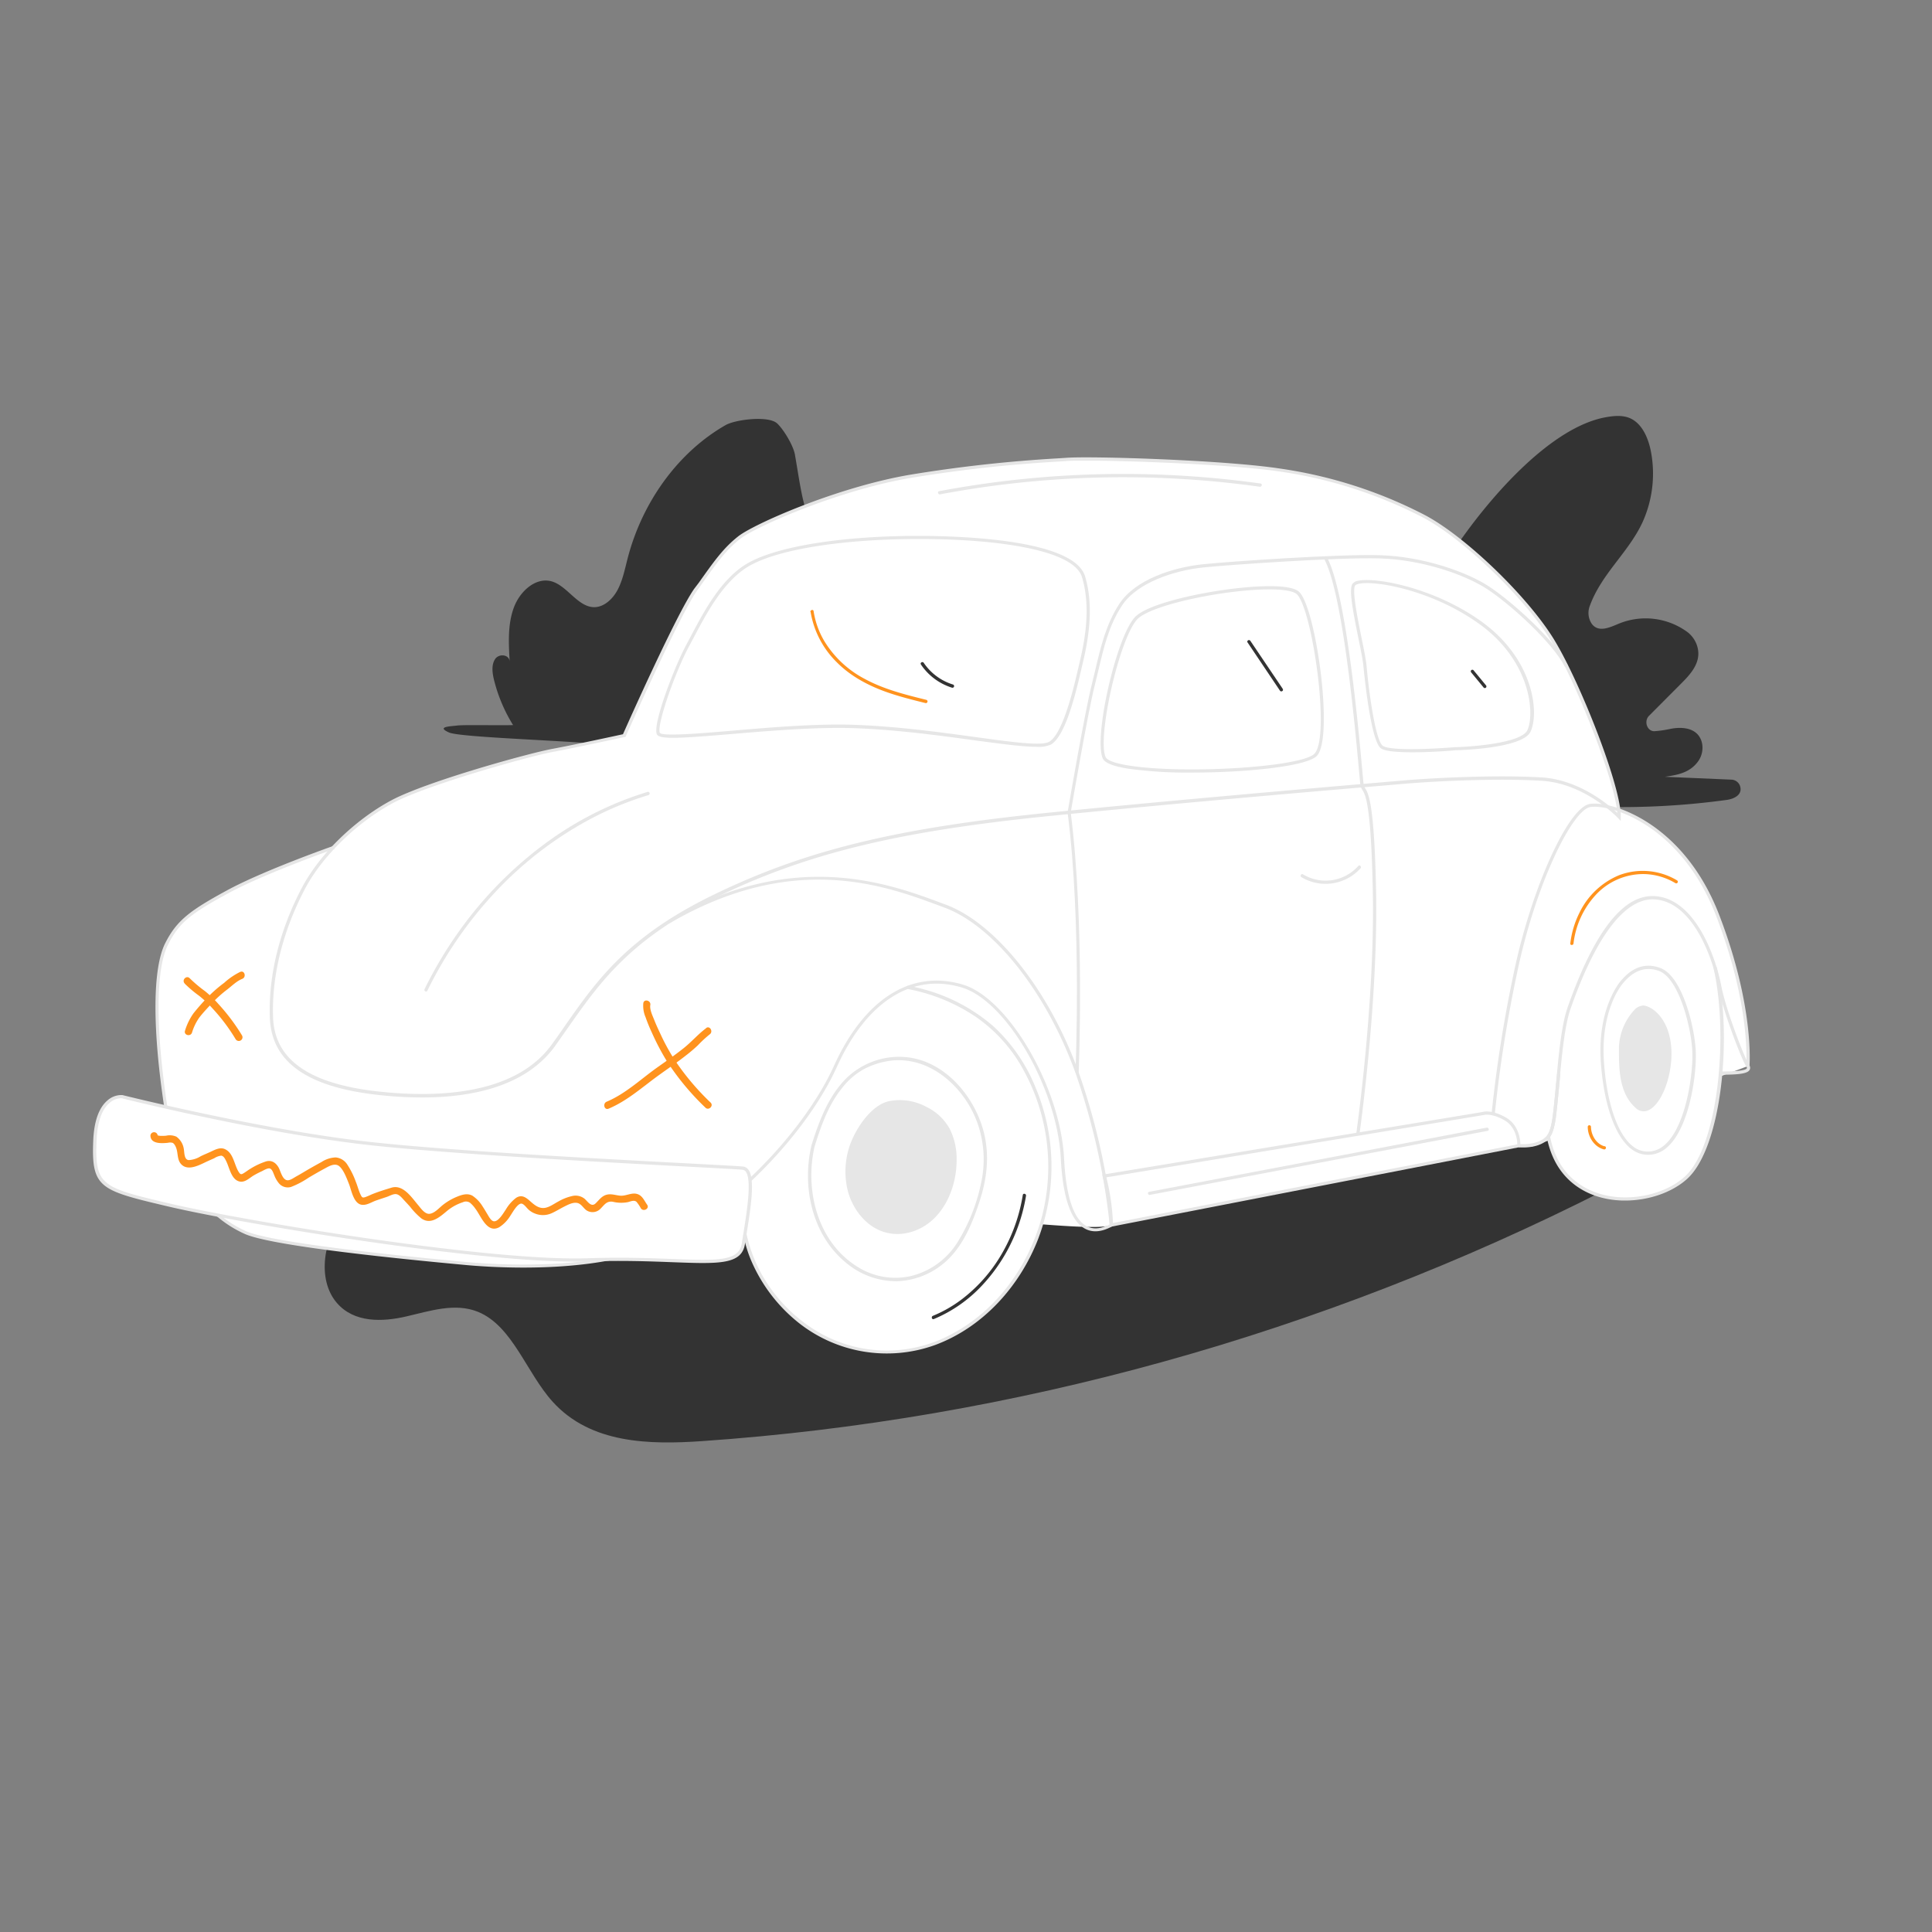 <svg id="Layer_2" data-name="Layer 2" xmlns="http://www.w3.org/2000/svg" viewBox="0 0 600 600"><rect x="0" y="0" width="600" height="600" fill="#808080" stroke="none"/><defs><style>.cls-1{fill:#333;}.cls-2{fill:#fff;}.cls-3{fill:#e6e6e6;}.cls-4{fill:#ff931e;}</style></defs><title>Artboard 1</title><path class="cls-1" d="M188.92,347.79,130.8,364.73c-8.65,2.52-17.72,5.3-24,12.44s-8.51,20.13-2.18,27.47c5.37,6.22,14.12,5.91,21.53,4.2s15.22-4.36,22.39-1.4c10.66,4.42,14.95,18.89,23.13,27.92,11.82,13.05,30.12,13.31,46.39,12.19,96.71-6.69,192.09-33.19,280.24-77.88,6.58-3.33,14.27-9.13,13-17.28-1-6.4-7.15-9.8-12.53-12-4.3-1.75-8.64-3.37-13-4.89-46.57,16-114.13,32.15-181,38.36C236.39,380.22,204.84,365,188.92,347.79Z"/><path class="cls-1" d="M540.49,244.5a2.93,2.93,0,0,0-2.69-2.37l-20.75-.89c3.75-.55,7.71-1.19,10.3-4.78a7.19,7.19,0,0,0,1.12-6.11c-1.3-4.36-6-4.72-9.66-4a34.52,34.52,0,0,1-5,.73c-2.26.07-3.38-3.08-1.69-4.78l10.27-10.31c3.07-3.08,6.47-7,4.42-12.08a8.66,8.66,0,0,0-3.13-3.88,21.94,21.94,0,0,0-21-2.32c-2.81,1.17-6.27,2.83-8.36,0a6.09,6.09,0,0,1-.6-5.53c3.64-10,11.93-16.49,16.34-25.9A36.64,36.64,0,0,0,512.85,141c-.73-4.42-2.57-9-6.15-10.89-2.51-1.3-5.41-1-8.13-.51-17.34,3.2-36.59,25.53-47.25,41.46,10.11,21.59,29.88,48.15,38,79.17a240.75,240.75,0,0,0,46.93-1.81C538.33,248.14,541,247,540.49,244.5Z"/><path class="cls-1" d="M142,225.32c2.07-.27,13.34,0,17.34-.14a49,49,0,0,1-5.87-13.83c-.56-2.2-.93-4.77.26-6.62s4.44-1.53,4.56.76c-.34-5.69-.65-11.62,1.31-16.85s6.93-9.48,11.76-8.08,8.13,8,13.19,8c3,0,5.75-2.48,7.31-5.48s2.23-6.49,3.1-9.83c4.64-17.73,15.93-33,30.42-41.25,3.06-1.73,13.35-3,16-.48,2,1.89,5,6.82,5.5,9.71,2.46,14.15,3,23.49,13,32.25S281,189.77,289,200.93c4.23,5.91,7.58,13.36,6.61,20.92-1,8.14-9-1.54-15.71,1.5s-8.18,6.45-15.37,6.56c-35.05.51-7,8.06-41.85,3.67-2.5-.32-28.94.13-31-1.58s-48.1-2.68-52.23-4.52S140,225.58,142,225.32Z"/><path class="cls-2" d="M533.52,284.44c-7.85-20.44-21.39-29.65-30.84-32.92-1.41-11.16-12.93-40.05-20.42-52.42-8.08-13.34-27.73-32.34-40.4-38.85a140.3,140.3,0,0,0-44.34-14.18c-17.81-2.73-58.39-3.88-66.1-3.36A455,455,0,0,0,282.76,148c-22.31,3.78-48.2,15.12-53.16,19s-7.89,8.29-13.49,16.17-22.22,45.36-22.22,45.36-15,3.26-22.31,4.62-39.11,10.19-49.85,16a73.63,73.63,0,0,0-18.22,14.21c-2.3.81-21.94,7.8-32.82,13.72-11.57,6.31-15.43,9.25-18.92,16.18s-4.22,23.94-.36,49.77c.06.43.13.85.2,1.27-4.2-1-6.68-1.63-6.68-1.63s-7.1-.77-7.66,12.53S38.77,369,58,373.6c1.94.47,4.41,1,7.3,1.61a35.44,35.44,0,0,0,10.94,7.59c9.43,4.24,60.53,8.86,68,9.56,6.66.63,31.74,2.6,51.68-3,15.7.52,23.6,1.53,24.55-4.68.4-2.69.53-2.78.94-5.83,2.82-2.13,12.56,4,15.31,1.55,12.23-10.93,101.39,3.82,108.37,0,0-.07-.06-.75-.19-1.92a9.69,9.69,0,0,1,.19,1.92L471.7,355.84,476,356l66.8-24.91S544.53,313.14,533.52,284.44Z"/><path class="cls-3" d="M464.22,346l-1-.09a418.64,418.64,0,0,1,7-44.25c5.38-25.72,16.82-51,23.55-52,6.52-1,29.06,5.57,40.2,34.62,10.94,28.48,9.35,46.66,9.34,46.84l-1-.09c0-.18,1.57-18.16-9.27-46.4-10.93-28.47-32.81-34.95-39.12-34-5.62.86-17,23.92-22.72,51.27A415.43,415.43,0,0,0,464.22,346Z"/><path class="cls-2" d="M345.1,380.44,471.67,355.8s.31-5.74-4.28-8.33-7-1.61-7-1.61L342.93,365.22S345.18,373.75,345.1,380.44Z"/><path class="cls-3" d="M344.59,381.05v-.62c.07-6.54-2.13-15-2.15-15.08l-.14-.53.54-.09,117.43-19.36c.43-.15,3-.82,7.35,1.66,4.81,2.71,4.55,8.55,4.54,8.79l0,.39-.38.08Zm-1-15.42a70.39,70.39,0,0,1,2.05,14.2l125.57-24.44c0-1.29-.44-5.46-4-7.49-4.27-2.41-6.52-1.59-6.55-1.58l-.1,0Z"/><path class="cls-2" d="M230.25,368.94c-.25,12.54,1.44,23,11.43,35a44,44,0,0,0,39.86,15.55c14.47-2.17,27.78-12,35.87-25.63a62.21,62.21,0,0,0,7.28-18.47c4.17-19.09-1.43-40.49-14.14-54-7.23-7.68-18.71-13-28.52-14.77"/><path class="cls-3" d="M229.72,368.94c-.13,7.51.49,15,3.36,22.05a49.63,49.63,0,0,0,14.7,19.62,44.11,44.11,0,0,0,42.58,7.11c15-5.55,26.38-18.33,32.07-33a63.28,63.28,0,0,0-.88-47.11,52.6,52.6,0,0,0-13-18.85,54.74,54.74,0,0,0-20.95-11.32,54,54,0,0,0-5.45-1.3c-.66-.12-.95.89-.28,1a56.6,56.6,0,0,1,21.2,8.67A47.65,47.65,0,0,1,318,332.58a62.29,62.29,0,0,1,5.69,44.82c-4,15.44-14,29.52-28.3,37A42.27,42.27,0,0,1,253,413a48.07,48.07,0,0,1-16.57-17.48,46,46,0,0,1-5.63-21.07c-.07-1.83-.07-3.66,0-5.5,0-.67-1-.67-1.05,0Z"/><path class="cls-3" d="M162.57,393.66c-8.16,0-14.92-.51-18.37-.84l-1.16-.11c-37.87-3.53-61-6.81-67-9.49C62.42,377.11,54,363.57,50.88,343c-3.6-24.14-3.45-42.39.42-50.07,3.57-7.09,7.7-10.16,19.12-16.38s32.91-13.77,33.12-13.85l.33.95c-.21.07-21.57,7.56-33,13.77s-15.23,9-18.71,16c-3.77,7.5-3.89,25.53-.32,49.47,3,20.23,11.29,33.5,24.58,39.47,5.78,2.59,29.47,5.93,66.68,9.41l1.16.11c8.67.82,38.5,2.85,58.38-5.27C223.7,378,249,353,259,331c9.45-20.85,24.05-30,40.05-25.22,14.16,4.26,30.3,32,31.41,54,.59,11.66,2.9,18.7,6.87,20.94,2,1.13,4.47,1,7.28-.48A211.15,211.15,0,0,0,334,333.21c-9-25-25.36-45.68-40.69-51.35l-1.51-.56c-17-6.33-45.46-16.93-83.84,5.42l-.51-.87c38.79-22.58,68.66-11.46,84.7-5.49l1.51.56c15.59,5.77,32.18,26.65,41.28,51.95a209,209,0,0,1,10.68,47.57v.3l-.26.14c-3.26,1.76-6.13,2-8.54.62-4.29-2.41-6.77-9.73-7.38-21.76-1.09-21.62-16.87-48.89-30.7-53.05-15.47-4.66-29.63,4.33-38.85,24.67-10.1,22.27-35.59,47.45-56.82,56.12C190.89,392.45,175.09,393.66,162.57,393.66Z"/><path class="cls-3" d="M252,355.72c-3,12.85.18,27.8,10.72,36.42a24.26,24.26,0,0,0,15.74,5.76,23.89,23.89,0,0,0,16.25-7.06c4.8-4.83,7.47-11.52,9.55-17.89,2.21-6.79,3.06-13.81,1.39-20.83-2.71-11.43-12.24-22.87-24.58-23.84a23.5,23.5,0,0,0-18.2,6.55c-5.7,5.7-8.49,13.35-10.87,20.89-.2.64.81.92,1,.28,2-6.42,4.31-13,8.66-18.29a22.07,22.07,0,0,1,6.87-5.81,25.11,25.11,0,0,1,8.46-2.54c12.09-1.23,22.51,8.37,26.47,19.15a33.86,33.86,0,0,1,1.14,19.27,56.32,56.32,0,0,1-7.4,18.27,23.63,23.63,0,0,1-14.49,10.28,22,22,0,0,1-16.37-2.89C253.91,385.8,249.83,369.59,253,356,253.18,355.34,252.16,355.06,252,355.72Z"/><path class="cls-3" d="M276,342c-4.49,1-8.68,6.18-11.07,11.24A24.79,24.79,0,0,0,263.34,370c1.51,5.49,5.23,10.19,10,12.17,5.6,2.35,12.21.66,16.75-3.77s7-11.34,7-18.16a20.8,20.8,0,0,0-2.09-9.56,16.4,16.4,0,0,0-7.44-7A17.26,17.26,0,0,0,276,342Z"/><path class="cls-3" d="M131.07,340.83a125,125,0,0,1-13.71-.8c-22.1-2.45-33.08-10.29-33.56-24-.64-17.84,6.12-33.21,10.2-40.78,5.48-10.18,16.26-20.64,27.47-26.67,11-5.89,42.75-14.66,50-16,6.74-1.25,20.07-4.13,22-4.56,1.53-3.46,16.77-37.63,22.16-45.22L217,181c4.8-6.77,7.69-10.85,12.32-14.48,4.86-3.81,30.73-15.26,53.38-19.1a436.41,436.41,0,0,1,46.12-5.09l2.58-.17c7.89-.54,48.73.69,66.22,3.37a141.17,141.17,0,0,1,44.49,14.22c12.65,6.5,32.38,25.47,40.6,39s20.91,45.95,20.63,55l0,1.22-.82-.89c-.1-.11-10.23-10.79-23.72-11.6-13.74-.84-33.13.11-42.8.94l-4.87.42c-17.82,1.51-65.14,5.55-105.11,9.57-47.55,4.79-75.77,11.7-104.12,25.52-26.25,12.8-35.65,26.19-45.6,40.36-1.33,1.89-2.66,3.78-4,5.69C163.21,337.39,146.67,340.83,131.07,340.83ZM337.22,143.05c-2.58,0-4.58,0-5.8.12l-2.59.17a431.29,431.29,0,0,0-46,5.08c-22.48,3.81-48.12,15.14-52.93,18.9-4.5,3.53-7.37,7.57-12.11,14.27l-1.28,1.8c-5.51,7.74-22,44.9-22.17,45.27l-.1.24-.25,0c-.15,0-15.06,3.27-22.33,4.62-7.53,1.4-39.27,10.3-49.7,15.91-11,5.94-21.67,16.25-27.06,26.26-4,7.49-10.71,22.67-10.09,40.28.47,13.1,11.16,20.63,32.68,23,18.3,2,42.5,1.13,53.89-14.62,1.38-1.9,2.71-3.79,4-5.67,10-14.29,19.5-27.78,46-40.69,28.46-13.87,56.78-20.82,104.46-25.62,40-4,87.31-8.05,105.12-9.57l4.87-.42c9.71-.83,29.16-1.78,42.95-.94,11.55.7,20.68,8.39,23.49,11-.76-10.13-12.78-40.54-20.46-53.22-8.14-13.44-27.68-32.24-40.2-38.67a140.29,140.29,0,0,0-44.19-14.12C382.68,144.27,351.31,143.05,337.22,143.05Z"/><path class="cls-2" d="M265.26,225.6c-23.9-.84-59.73,5.18-60.83,2.1s5.38-20.44,9.3-27.58,9.3-18.9,18-24.36,27.91-8.4,48.6-8.82,53,1.54,56.19,12.18.24,22.54-1,27.72-4.65,21.14-9.43,23.94S293.3,226.58,265.26,225.6Z"/><path class="cls-3" d="M321.92,231.93c-4.29,0-10.95-.91-19.15-2-10.77-1.48-24.18-3.32-37.52-3.79-11.6-.4-26.19.82-37.92,1.81-16.8,1.41-22.73,1.74-23.37,0-1.23-3.43,5.67-21.32,9.33-28,.51-.92,1-1.91,1.59-3,3.75-7.07,8.89-16.76,16.58-21.59,8.14-5.11,26.4-8.44,48.85-8.89,8.79-.18,52.8-.42,56.68,12.54,3.15,10.55.42,22.1-.9,27.65l-.34,1.45c-1.54,6.62-4.74,20.4-9.39,23.13A9.53,9.53,0,0,1,321.92,231.93Zm-56.64-6.83c13.39.47,26.83,2.32,37.63,3.8,11.5,1.58,20.59,2.83,22.94,1.45,4.28-2.51,7.66-17,8.93-22.5l.34-1.45c1.29-5.47,4-16.84.91-27.14-2.85-9.5-31.78-12.31-55.7-11.82-22.27.45-40.34,3.72-48.34,8.74-7.46,4.69-12.53,14.24-16.23,21.21-.55,1.05-1.09,2.05-1.59,3-4.27,7.77-10.23,24.49-9.27,27.17.69,1.2,12.19.23,22.35-.62C239,225.92,253.63,224.69,265.28,225.1Z"/><path class="cls-4" d="M57.33,305.44a37.43,37.43,0,0,0,4.52,3.82A34.54,34.54,0,0,1,66,313.18a57.14,57.14,0,0,1,7.16,9.52,1.13,1.13,0,0,0,2-1.14,61.94,61.94,0,0,0-7.31-9.74,34.69,34.69,0,0,0-4.17-4,42.32,42.32,0,0,1-4.75-4c-1-1.07-2.57.53-1.59,1.59Z"/><path class="cls-4" d="M74.64,301.81a21.47,21.47,0,0,0-5,3.4,41.91,41.91,0,0,0-5.08,4.42,66.81,66.81,0,0,0-4.47,5.06,18.74,18.74,0,0,0-2.63,5.39c-.48,1.38,1.7,2,2.17.6A16.24,16.24,0,0,1,61.9,316c1.29-1.66,2.77-3.2,4.21-4.73a36.76,36.76,0,0,1,4.49-4c1.46-1.13,2.9-2.59,4.64-3.28,1.33-.52.75-2.7-.6-2.17Z"/><path class="cls-4" d="M199.79,311.51a8.91,8.91,0,0,0,.7,4.4,50.73,50.73,0,0,0,1.95,4.77,74.65,74.65,0,0,0,4.57,8.73A79.77,79.77,0,0,0,219.09,344c1,1,2.63-.58,1.59-1.59A78.31,78.31,0,0,1,209.41,329a64.44,64.44,0,0,1-4.25-7.78c-.68-1.45-1.36-2.89-1.94-4.37-.51-1.3-1.51-3.3-1.26-4.73s-1.93-2-2.17-.6Z"/><path class="cls-4" d="M219.31,319.3c-2.51,1.86-4.54,4.27-7,6.22-2.69,2.15-5.53,4.09-8.33,6.08-5.07,3.62-9.76,8.1-15.57,10.54-1.32.55-.74,2.73.59,2.17,5.9-2.48,10.6-6.81,15.73-10.49,2.76-2,5.56-3.89,8.24-6a46.63,46.63,0,0,0,3.8-3.23,36.54,36.54,0,0,1,3.66-3.38c1.15-.85,0-2.81-1.14-1.94Z"/><path class="cls-2" d="M37.89,340.57s-7.81-.83-8.42,13.59,1.65,15,22.83,20S151,392.37,182.59,391.26s46.88,4.06,48.28-5,4.14-22.93-.14-23.44-83.65-3.94-117.25-7.81S37.89,340.57,37.89,340.57Z"/><path class="cls-3" d="M218.28,392.24c-2.71,0-5.84-.12-9.43-.25-7-.27-15.71-.6-26.24-.23-30.43,1.05-107.41-11.65-130.43-17.09-21.13-5-23.85-5.63-23.22-20.53.26-5.95,1.74-10.12,4.4-12.38a6.48,6.48,0,0,1,4.58-1.68H38c.42.1,42.36,10.58,75.53,14.4,24.51,2.83,73.43,5.41,99.71,6.8,9.86.53,16.37.87,17.54,1a2.37,2.37,0,0,1,1.62.95c2.2,2.88.73,12-.56,20.06-.17,1-.33,2.05-.48,3C230.62,391.18,226.39,392.24,218.28,392.24Zm-26.11-1.64c6.39,0,12,.21,16.72.39,13.73.52,20.62.78,21.48-4.83.15-1,.31-2,.48-3,1.13-7.08,2.69-16.77.75-19.31a1.38,1.38,0,0,0-.93-.56c-1.14-.13-8-.5-17.47-1-26.29-1.39-75.23-4-99.77-6.81-32.79-3.77-74.09-14-75.63-14.41a5.53,5.53,0,0,0-3.8,1.47c-2.4,2-3.79,6.08-4,11.64-.6,14.07,1.58,14.59,22.44,19.52,23,5.43,99.77,18.14,130.15,17.06Q187.66,390.6,192.17,390.6Z"/><path class="cls-4" d="M46.72,352.61c0,2.73,3.55,2.48,5.42,2.3a2.92,2.92,0,0,1,1.44,0c.62.27,1.05,1.28,1.23,1.87.48,1.55.24,3.39,1.38,4.69,1.87,2.13,5,.71,7.1-.29,1.07-.52,2.16-1,3.23-1.47a5.18,5.18,0,0,1,2.16-.81c.77.06,1.22,1,1.53,1.62,1.06,2.05,1.6,6,4.36,6.44,1.59.25,2.93-1.15,4.19-1.9.8-.47,1.62-.89,2.46-1.28.69-.31,2-1.19,2.7-.85s1,1.5,1.29,2.13a8.68,8.68,0,0,0,1.25,2.22,3.59,3.59,0,0,0,3.94,1.33,27.42,27.42,0,0,0,5.46-2.88c1.7-1,3.42-2,5.16-2.93,1.29-.71,3.1-1.74,4.42-.55s2.22,3.64,2.92,5.4c.81,2,1.45,6.43,4.26,6.53,1.5.06,2.85-.9,4.22-1.37,1.1-.38,2.2-.74,3.31-1.11.84-.28,2-1,2.95-.84s1.75,1.18,2.36,1.84,1.31,1.39,1.93,2.11a22.6,22.6,0,0,0,3.43,3.55c2.87,2.09,5.63-.3,7.85-2.16a15,15,0,0,1,5.07-2.83,2.22,2.22,0,0,1,2.23.16,9.46,9.46,0,0,1,1.71,1.91c1.72,2.24,3.56,7.69,7.34,5.7a11,11,0,0,0,3.5-3.63c.6-.85,2.34-4.11,3.61-3.68.73.25,1.43,1.3,2,1.81a6.18,6.18,0,0,0,2.05,1.25,6.62,6.62,0,0,0,5.22-.15c1.3-.59,2.52-1.36,3.79-2s2.84-1.47,4.18-1.13,1.93,1.9,3.12,2.47a3.44,3.44,0,0,0,4.08-.78c1.2-1.22,1.87-2.37,3.75-2.08a11,11,0,0,0,4.7.11c.86-.22,1.92-.75,2.67-.07a12.25,12.25,0,0,1,1.34,2c.83,1.18,2.78.05,1.94-1.13s-1.43-2.71-2.87-3.25c-1.82-.69-3.59.59-5.43.45-1.33-.1-2.6-.59-3.94-.37-1.75.3-2.57,1.61-3.75,2.75-1.41,1.36-2.51-.69-3.54-1.51a4.49,4.49,0,0,0-3.66-.78,15.39,15.39,0,0,0-4.32,1.68c-1.29.67-2.69,1.74-4.14,2-2,.36-3.47-1-4.84-2.21s-2.57-1.9-4.18-.9a12.14,12.14,0,0,0-3.19,3.61c-.71,1-2.31,3.91-3.79,3.67-.83-.13-1.5-1.44-1.9-2.1-.51-.83-1-1.7-1.54-2.5a10.59,10.59,0,0,0-3.16-3.33c-1.56-.86-3.25-.32-4.79.31a18.05,18.05,0,0,0-4.63,2.75c-1.08.9-2.44,2.43-3.93,2.56s-2.76-1.84-3.58-2.79c-2-2.36-4.64-6.42-8.23-5.32-2.09.64-4.26,1.3-6.27,2.14a19.9,19.9,0,0,1-1.84.78c-.8.25-1,.16-1.37-.57-.67-1.29-1-2.8-1.56-4.15a25.84,25.84,0,0,0-2.58-5.25,4.78,4.78,0,0,0-3.69-2.35,8.64,8.64,0,0,0-4.38,1.41c-1.73.95-3.46,1.91-5.16,2.92-.91.55-1.83,1.09-2.76,1.6-.72.4-1.84,1.24-2.71,1.16-1.53-.13-2.09-2.8-2.68-3.89-.8-1.47-2.1-2.42-3.82-2a22,22,0,0,0-5,2.33c-.8.47-1.54,1.09-2.36,1.53-.63.34-.88,0-1.24-.54-1.42-2.23-1.61-5.9-4.3-7.1-1.48-.67-3,.16-4.34.78-1,.48-2.11.91-3.15,1.42a7.91,7.91,0,0,1-3.71,1.21c-1.54-.1-1.34-2.49-1.58-3.6A5.72,5.72,0,0,0,54.77,353a5.12,5.12,0,0,0-3.17-.3,12.65,12.65,0,0,1-1.74.05c-.26,0-.49-.07-.74-.11s-.15-.06-.15,0a1.13,1.13,0,0,0-2.25,0Z"/><path class="cls-2" d="M532.58,300.41c4.65,20.14,2,55.23-9,65.29S485.38,376.6,480.84,353c0,0,1.36-1.76,1.9-6.53s1.3-13,1.3-13"/><path class="cls-3" d="M504.69,372.84a28.41,28.41,0,0,1-8.83-1.34c-5.83-1.93-13.25-6.69-15.51-18.45l0-.22.14-.18s1.28-1.75,1.79-6.29c.53-4.72,1.29-12.92,1.3-13l1,.1c0,.08-.77,8.3-1.3,13-.46,4-1.49,6-1.87,6.59,2.21,11.14,9.26,15.66,14.81,17.49,9,3,20.66.72,27.11-5.22,10.37-9.56,13.56-44.2,8.8-64.8l1-.23c4.92,21.3,1.68,55.83-9.1,65.76C519.26,370.4,511.89,372.84,504.69,372.84Z"/><path class="cls-3" d="M511.76,358.63a8.38,8.38,0,0,1-5.17-1.82c-5-3.82-8.55-13.91-9.44-27-1.09-16,5.37-24.18,6.11-25.06,1.42-1.68,5.72-6.78,12.56-4.05,6.58,2.62,10.48,18,10.82,25.86.36,8.52-2.88,29.8-13,31.88A9.06,9.06,0,0,1,511.76,358.63Zm.24-57.7c-4.21,0-6.94,3.23-8,4.46h0c-.72.85-6.94,8.72-5.88,24.35.87,12.81,4.25,22.63,9,26.27a7.41,7.41,0,0,0,6.21,1.45c9.44-1.93,12.58-22.86,12.24-30.86-.32-7.42-4.1-22.54-10.2-25A9.14,9.14,0,0,0,512,300.93Z"/><path class="cls-3" d="M502.28,325c0,5.73-.33,14.42,5.32,19.41s11.94-6.41,11.94-17.16-6.1-15.37-9.42-15.47S502.3,319.3,502.28,325Z"/><path class="cls-2" d="M510.45,346.15a4.82,4.82,0,0,1-3.18-1.33c-5.58-4.93-5.53-13.41-5.5-19V325A19,19,0,0,1,506.85,313a4.93,4.93,0,0,1,3.28-1.64c3.46.1,9.91,4.88,9.91,16,0,8.11-3.54,16.56-7.74,18.45A4.48,4.48,0,0,1,510.45,346.15Zm-.39-33.84a4,4,0,0,0-2.51,1.35A18.2,18.2,0,0,0,502.78,325v.77c0,5.76-.08,13.64,5.16,18.27a3.49,3.49,0,0,0,4,.75c3.88-1.75,7.15-9.78,7.15-17.54,0-10.4-5.82-14.88-8.94-15Z"/><path class="cls-3" d="M473,356.36a12.08,12.08,0,0,1-1.39-.07l.1-1c.08,0,7.38.74,9.41-3.77.95-2.12,1.52-8.35,2.12-14.94.77-8.53,1.64-18.19,3.62-23.8,8.13-23.09,17-34.7,26.55-34.5,12.47.27,19.17,17.72,21.17,28,1.47,7.59,7.34,22.6,8.61,24.45a1.38,1.38,0,0,1,.2,1.49c-.59,1.12-2.95,1.54-8.69,1.54v-1c4.83,0,7.45-.34,7.8-1,.07-.12,0-.31-.13-.45-1.48-2.14-7.36-17.54-8.77-24.83-1.94-10-8.38-26.93-20.21-27.18-6.19-.11-15.66,5.64-25.59,33.83-1.93,5.49-2.8,15.09-3.57,23.56-.63,7-1.17,13-2.2,15.26C480.29,355.85,475.43,356.36,473,356.36Z"/><path class="cls-3" d="M422.18,352.31l-1-.14c.06-.41,5.84-40.84,5.16-75.19-.53-27.19-2.29-30.08-3.23-31.64a3.84,3.84,0,0,1-.64-1.65c-.06-.48-.2-2-.41-4.25-1.26-13.87-5.11-56.08-11-66.16l.86-.51c6,10.28,9.89,52.65,11.16,66.58.21,2.26.34,3.75.4,4.2a2.85,2.85,0,0,0,.5,1.27c1,1.64,2.84,4.68,3.38,32.14C428,311.39,422.24,351.91,422.18,352.31Z"/><path class="cls-3" d="M370.21,239.93a134,134,0,0,1-20.12-1.25c-4.54-.75-7-1.78-7.62-3.14h0c-2.85-6.55,4.08-37.22,9.88-43.76,4.4-4.95,26.6-9.23,39.42-9.69,6.34-.23,10.28.36,11.73,1.76,5.19,5.05,10.77,45.07,5.51,50.85C406,238,387.12,239.93,370.21,239.93Zm-26.83-4.79c.25.57,1.48,1.66,6.87,2.55,17.34,2.86,54.22.53,58-3.66,5-5.46-.76-44.88-5.47-49.46-1.19-1.16-5.19-1.7-11-1.48-13.84.5-34.84,5-38.7,9.35-5.5,6.2-12.4,36.53-9.72,42.7Z"/><path class="cls-3" d="M438.63,233.63c-4.47,0-8.62-.29-9.84-1.28-3.06-2.48-5-21.78-5.39-25.62-.16-1.75-.82-5-1.51-8.38-1.79-8.86-3-15.26-1.89-17a2.69,2.69,0,0,1,1.86-1c5.51-1.13,23.39,2.15,37.93,12.46,16.51,11.71,18.29,28.44,15.55,34.39C472.9,232.48,453,233,452,233,450.75,233.14,444.42,233.63,438.63,233.63Zm-14.08-52.54a13.17,13.17,0,0,0-2.49.2c-.93.2-1.16.46-1.21.54-1,1.58.76,10.1,2,16.32.73,3.58,1.36,6.68,1.53,8.49,1,10.88,3,23.32,5,24.93s14.48,1.12,22.48.47h0c5.64-.13,20.68-1.33,22.5-5.3,2.29-5,1.15-21.55-15.21-33.15C446.66,184.68,431.66,181.09,424.55,181.09Z"/><path class="cls-3" d="M335,333.06l-1-.05c0-.45,2-46.22-2.44-80.62v-.14c.05-.31,5.28-30.9,7.47-39.54.4-1.58.77-3.16,1.14-4.73,1.71-7.24,3.32-14.08,7.4-20.37,4.93-7.61,16.63-11.38,25.94-12.37,8-.84,42.11-3.2,55-2.82,13.79.41,27.25,5.33,33.93,9.72,7.32,4.82,20.5,16.75,24.45,24.49l-.89.46c-3.88-7.6-16.87-19.36-24.11-24.12-6.56-4.31-19.82-9.15-33.41-9.55-12.9-.39-47,2-54.9,2.82-8.67.91-20.47,4.59-25.21,11.92-4,6.14-5.58,12.9-7.26,20.05-.38,1.57-.75,3.16-1.15,4.74-2.13,8.4-7.15,37.7-7.44,39.39C336.92,286.81,335,332.6,335,333.06Z"/><path class="cls-3" d="M132.71,307.69a125.53,125.53,0,0,1,21.57-31.13,113.8,113.8,0,0,1,28.69-22,99.67,99.67,0,0,1,18.41-7.63.5.5,0,0,0-.27-1,105,105,0,0,0-32,16.18A121.4,121.4,0,0,0,143,288.6a127.61,127.61,0,0,0-11.15,18.59c-.28.57.58,1.08.86.5Z"/><path class="cls-3" d="M404.14,272.4a14.62,14.62,0,0,0,18.39-2.75c.43-.48-.28-1.19-.71-.71a13.58,13.58,0,0,1-17.17,2.59c-.55-.34-1,.53-.51.87Z"/><path class="cls-4" d="M251.74,190.05a28.5,28.5,0,0,0,8.15,15.64c4.51,4.54,10.25,7.48,16.26,9.52,3.69,1.25,7.47,2.19,11.25,3.13a.5.5,0,0,0,.27-1c-6.52-1.61-13.12-3.25-19.06-6.47A32.14,32.14,0,0,1,256,199.1a25.85,25.85,0,0,1-3.33-9.32c-.1-.63-1.06-.36-1,.27Z"/><path class="cls-1" d="M286,206.37a18.13,18.13,0,0,0,9.66,7.2.5.5,0,0,0,.26-1,17,17,0,0,1-9.05-6.73c-.37-.53-1.23,0-.87.5Z"/><path class="cls-1" d="M398.37,213.93,388.3,199c-.36-.54-1.23,0-.87.5l10.08,15c.36.53,1.22,0,.86-.51Z"/><path class="cls-1" d="M461.48,212.83l-3.87-4.69a.49.49,0,0,0-.7,0,.51.51,0,0,0,0,.71l3.86,4.69a.5.5,0,0,0,.71,0,.52.52,0,0,0,0-.71Z"/><path class="cls-3" d="M291.91,153.53a307.25,307.25,0,0,1,77.42-4.63q11,.73,21.9,2.26c.63.09.9-.88.26-1a308,308,0,0,0-78-.94q-11,1.27-21.82,3.32c-.64.12-.37,1.08.26,1Z"/><path class="cls-3" d="M357.09,371.08,398,363.32,439,355.56l23-4.37c.63-.12.36-1.09-.27-1L420.79,358l-40.93,7.76-23,4.37c-.63.12-.36,1.09.27,1Z"/><path class="cls-4" d="M498.32,356c-2.6-.7-4.19-3.48-4.23-6.05a.5.5,0,0,0-1,0c0,3,1.93,6.2,5,7a.5.5,0,0,0,.27-1Z"/><path class="cls-1" d="M290,409.65A43.21,43.21,0,0,0,305.18,399a52.68,52.68,0,0,0,10.41-16.57,53.75,53.75,0,0,0,3.05-11.07c.1-.63-.86-.9-1-.26A53,53,0,0,1,311,389.58a48,48,0,0,1-12.4,14,40.15,40.15,0,0,1-8.89,5.07c-.59.24-.33,1.21.27,1Z"/><path class="cls-4" d="M520.83,273.41a20.75,20.75,0,0,0-18-1.61,23.72,23.72,0,0,0-12.32,11.68,28.56,28.56,0,0,0-2.84,9.52c-.07.64.93.63,1,0a26.73,26.73,0,0,1,6.9-15.07,20.11,20.11,0,0,1,15.13-6.48,19.79,19.79,0,0,1,9.62,2.82.5.5,0,0,0,.51-.86Z"/></svg>